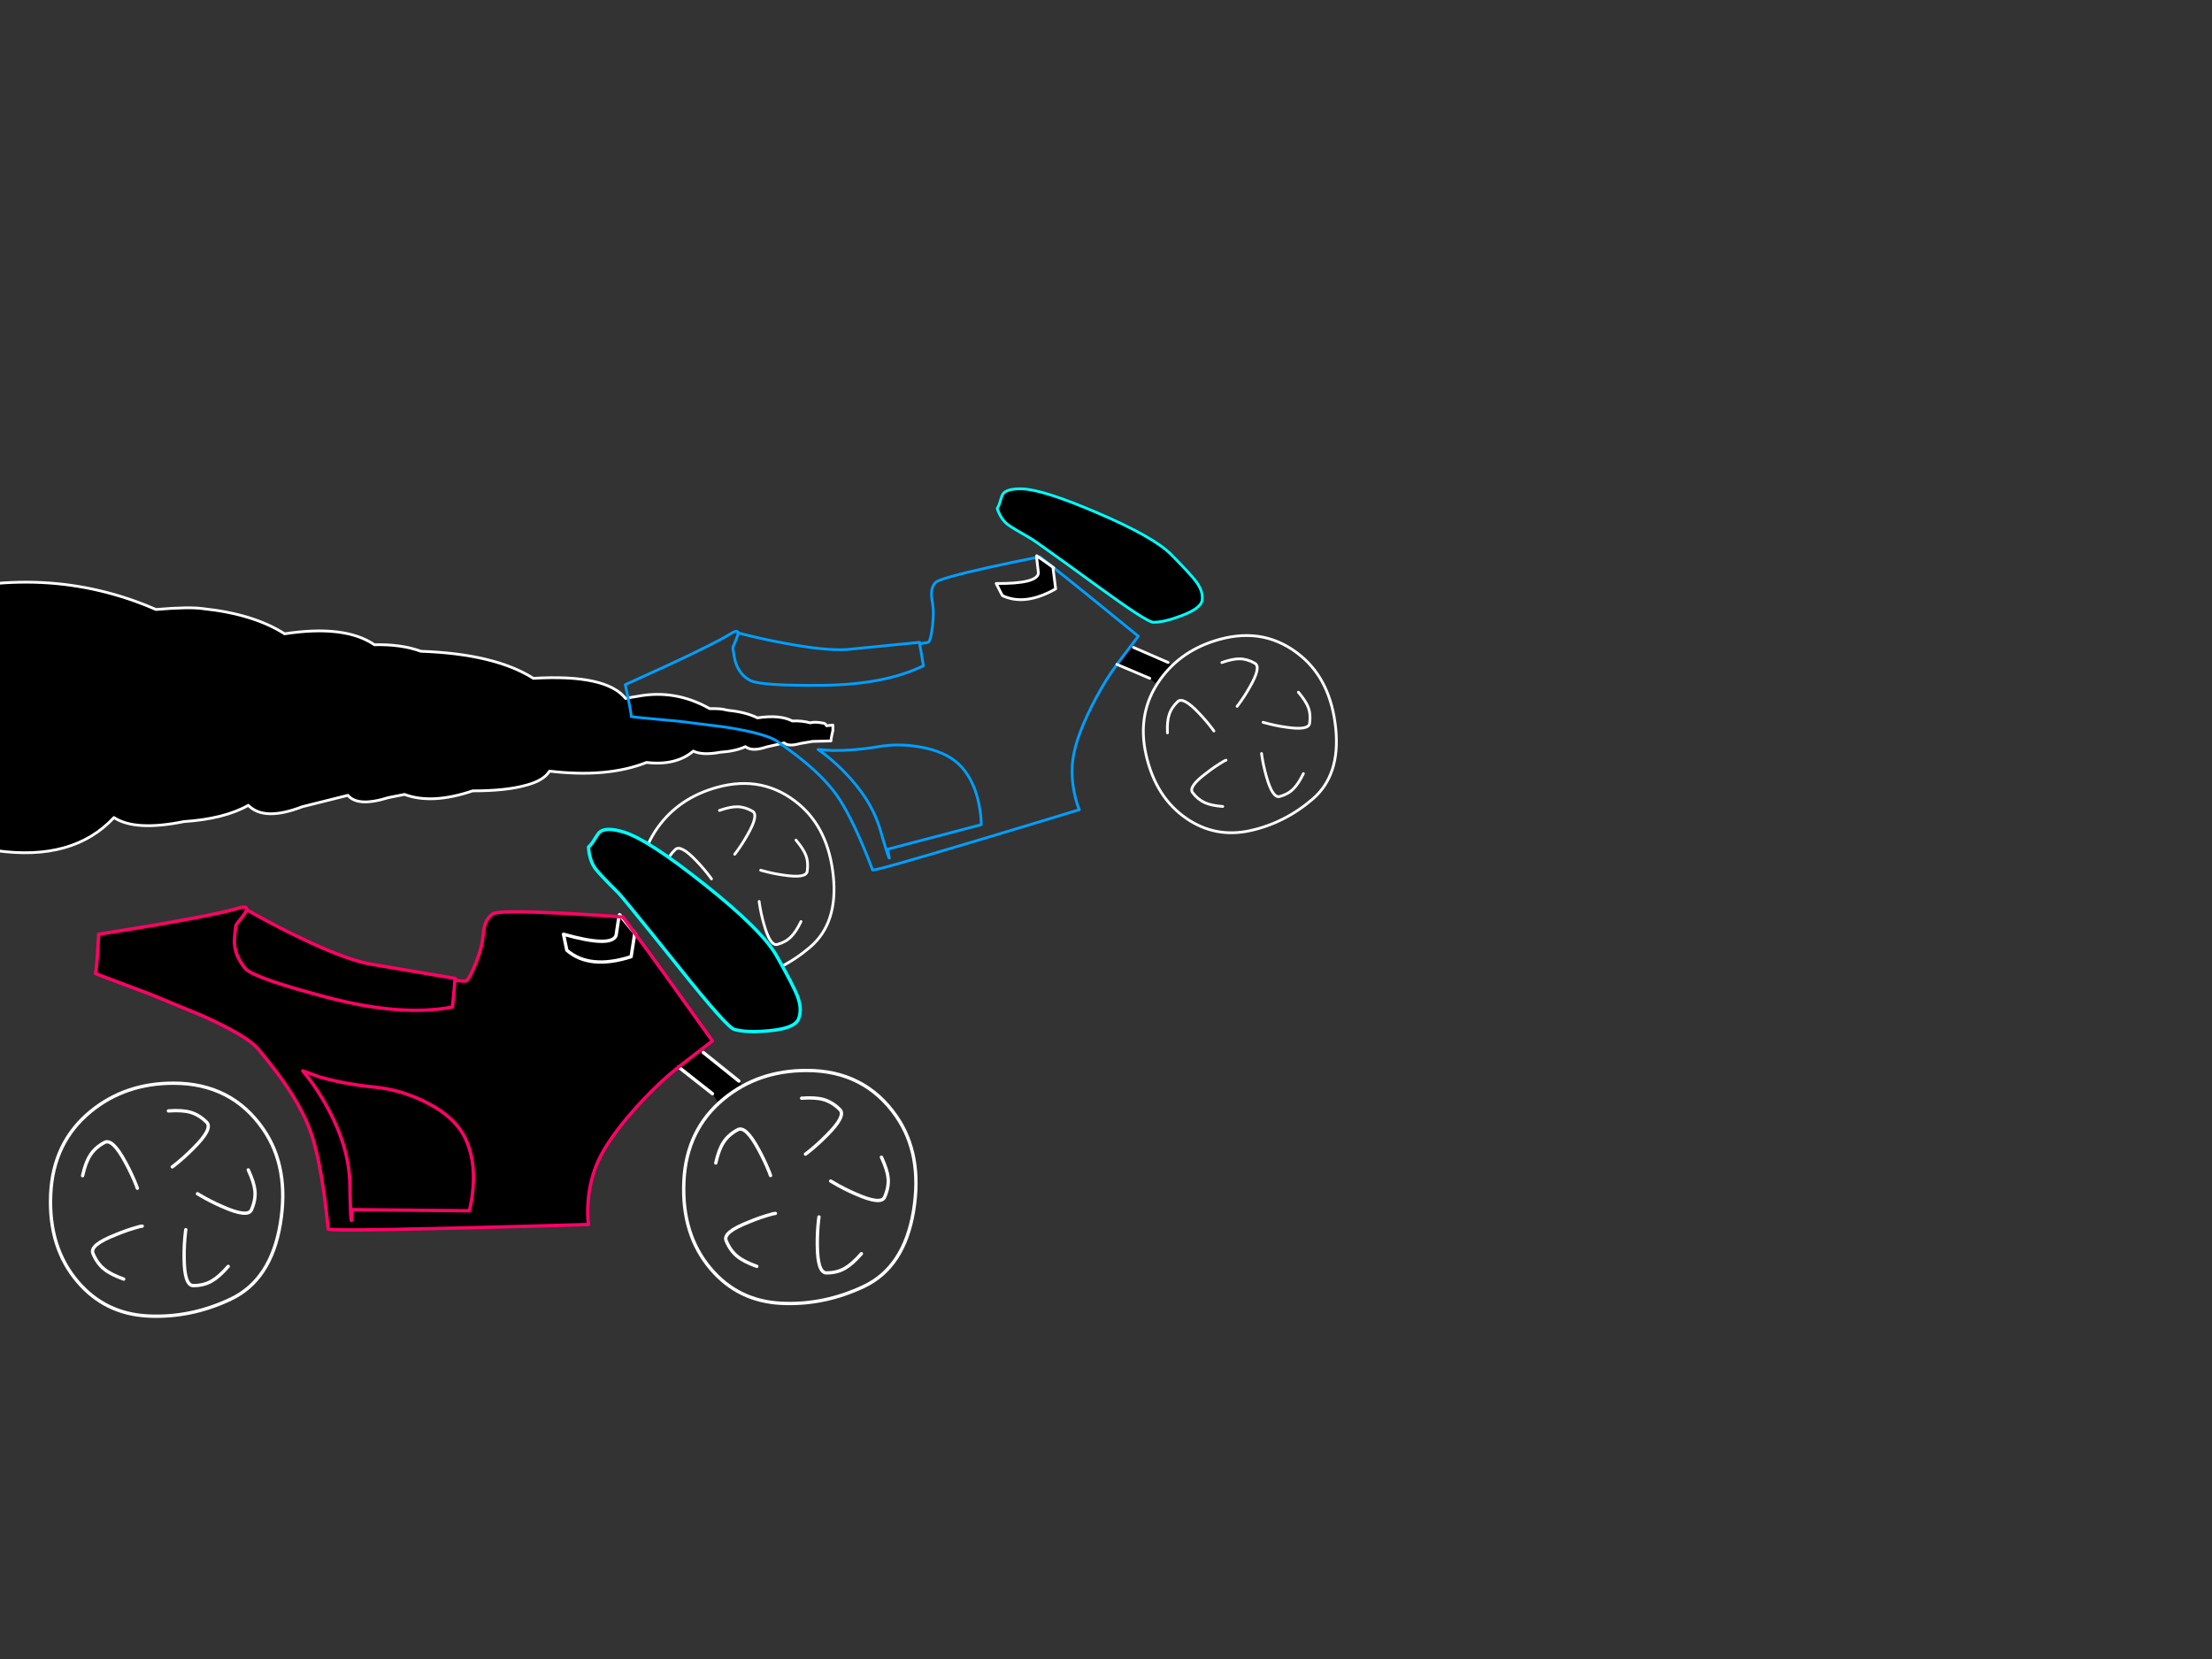 <?xml version="1.0" encoding="utf-8"?>
<svg id="EdithAnim11" image-rendering="inherit" baseProfile="basic" version="1.1" x="0px" y="0px" width="800" height="600" xmlns="http://www.w3.org/2000/svg" xmlns:xlink="http://www.w3.org/1999/xlink">
  <rect width="100%" height="100%" fill="#333333" stroke="none"/>
  <defs>
    <g id="Bike-Wheel" overflow="visible">
      <path id="Layer5_0_1_STROKES" stroke="#FFF" stroke-width="1" stroke-linejoin="round" stroke-linecap="round" fill="none" d="M2.05 -34.85Q-12.35 -34.85 -22.65 -26.45 -34 -17.2 -34.7 -1.55 -35.4 14.3 -26.6 24.6 -18.4 34.2 -5.6 34.85 7.15 35.5 19.2 29.8 31.25 24.1 34.05 7.25 36.85 -9.65 28.9 -21.15 19.4 -34.85 2.05 -34.85Z" test="Bike Wheel"/>
      <path id="Layer4_0_1_STROKES" stroke="#FFF" stroke-width="1" stroke-linejoin="round" stroke-linecap="round" fill="none" d="M.55 -26.55Q4.65 -26.85 7.1 -26.15 9.75 -25.4 12 -23.15 13.95 -21.25 8 -15.35 5.3 -12.6 2.25 -10.2 1.95 -10 1.7 -9.8M24.45 -8.9Q26.2 -5.15 26.45 -2.65 26.7 .1 25.4 3.05 24.35 5.5 16.7 2.1 13.2 .6 9.85 -1.4 9.5 -1.6 9.25 -1.75M18.45 20Q15.75 23.1 13.55 24.35 11.2 25.75 8 25.75 5.3 25.75 5.25 17.4 5.2 13.55 5.65 9.7 5.7 9.35 5.75 9M-25.15 -7.15Q-24.25 -11.2 -22.85 -13.3 -21.4 -15.6 -18.6 -17.1 -16.2 -18.45 -12.25 -11.05 -10.4 -7.65 -9 -4.1 -8.9 -3.7 -8.75 -3.4M-12.85 23.8Q-16.75 22.4 -18.7 20.8 -20.85 19.05 -22.05 16.1 -23.1 13.6 -15.3 10.55 -11.75 9.05 -8 8.05 -7.65 8 -7.3 7.95" test="Bike Wheel"/>
    </g>
  </defs>
  <g id="19_Motorbikesf65r1" overflow="visible">
    <g id="Smokef5r1">
      <path fill="#000" stroke="none" d="M-28.858,216.302 Q-41.728,191.792 -114.239,197.275 -148.1,168.959 -236.689,165.669 -236.689,248.509 -236.689,331.348 -210.34,352.225 -163.244,335.778 -99.623,337.455 -92.437,316.32 -37.018,324.167 -1.493,307.612 26.399,311.59 41.218,295.68 48.891,300.711 66.471,297.142 81.128,296.174 89.816,291.251 95.46,297.099 109.304,291.767 117.546,289.725 125.828,287.639 129.401,291.939 140.444,288.477 143.368,287.919 146.291,287.316 156.197,291.015 170.935,286.027 182.953,286.027 190.017,284.049 196.635,282.371 198.746,278.888 219.614,281.383 233.824,275.749 244.462,276.996 250.755,271.643 254.003,273.277 260.539,272.052 266.061,271.686 269.593,270.03 272.029,271.944 277.226,270.138 280.433,269.407 283.6,268.698 285.224,270.095 289.365,268.912 291.639,268.525 293.872,268.138 297.201,268.052 300.53,267.967 300.53,267.257 300.896,265.666 301.058,264.935 301.22,264.204 301.22,263.215 301.22,262.226 300.084,262.355 298.947,262.484 298.419,261.624 297.972,261.581 294.724,260.914 293.019,261.431 290.218,260.614 286.523,260.742 282.098,258.421 273.937,259.624 269.755,257.561 263.625,256.937 263.056,256.83 262.529,256.743 260.783,256.206 256.682,256.292 244.177,249.218 230.536,251.841 228.425,252.142 226.273,252.615 219.249,243.758 192.9,245.327 178.893,236.469 152.218,235.544 145.113,232.943 135.41,233.18 124.732,225.891 102.93,229.223 91.724,222.064 73.414,220.129 68.461,219.398 56.402,220.43 16.411,203.015 -28.858,216.302Z" test="Smoke" vector-effect="non-scaling-stroke" stroke-width="1"/>
      <path id="Layer1_0_1_STROKES" stroke="#FFF" stroke-width="1" stroke-linejoin="round" stroke-linecap="round" fill="none" d="M300.53,267.967 Q297.201,268.052 293.872,268.138 291.639,268.525 289.365,268.912 285.224,270.095 283.6,268.698 280.433,269.407 277.226,270.138 272.029,271.944 269.593,270.03 266.061,271.686 260.539,272.052 254.003,273.277 250.755,271.643 244.462,276.996 233.824,275.749 219.614,281.383 198.746,278.888 196.635,282.371 190.017,284.049 182.953,286.027 170.935,286.027 156.197,291.015 146.291,287.316 143.368,287.919 140.444,288.477 129.401,291.939 125.828,287.639 117.546,289.725 109.304,291.767 95.46,297.099 89.816,291.251 81.128,296.174 66.471,297.142 48.891,300.711 41.218,295.68 26.399,311.59 -1.493,307.612 -37.018,324.167 -92.437,316.32 -99.623,337.455 -163.244,335.778 -210.34,352.225 -236.689,331.348 -236.689,248.509 -236.689,165.669 -148.1,168.959 -114.239,197.275 -41.728,191.792 -28.858,216.302 16.411,203.015 56.402,220.43 68.461,219.398 73.414,220.129 91.724,222.064 102.93,229.223 124.732,225.891 135.41,233.18 145.113,232.943 152.218,235.544 178.893,236.469 192.9,245.327 219.249,243.758 226.273,252.615 228.425,252.142 230.536,251.841 244.177,249.218 256.682,256.292 260.783,256.206 262.529,256.743 263.056,256.83 263.625,256.937 269.755,257.561 273.937,259.624 282.098,258.421 286.523,260.742 290.218,260.614 293.019,261.431 294.724,260.914 297.972,261.581 298.419,261.624 298.947,262.484 300.084,262.355 301.22,262.226 301.22,263.215 301.22,264.204 301.058,264.935 300.896,265.666 300.53,267.257 300.53,267.967Z" test="Smoke" vector-effect="non-scaling-stroke"/>
    </g>
    <g id="MotorBikeBluef5r1">
      <g id="BlueBikeContainer">
        <path fill="#000" stroke="none" d="M409.938,234.149 L409.088,233.501 403.949,240.289 415.837,245.331 417.963,247.237 Q421.503,243.416 423.873,240.809 L422.454,239.591 409.938,234.149 M375.56,207.225 Q375.231,211.147 360.285,211.03 L362.511,215.394 Q370.666,219.28 381.791,212.983 L380.787,205.126 375.656,201.503 Q375.257,201.56 374.906,201.603 L375.56,207.225 M396.863,185.463 Q377.218,177.047 369.747,176.807 363.949,176.627 362.626,178.801 362.311,179.353 361.803,181.097 361.343,182.828 360.65,183.897 361.97,187.784 364.459,189.694 366.282,191.061 372.894,194.798 373.8,195.333 378.074,198.409 378.134,198.429 378.136,198.444 384.148,202.696 396.576,211.746 414.81,225.052 417.089,225.052 420.932,225.091 427.22,222.702 434.41,220.015 434.782,217.014 435.176,213.903 432.692,210.489 430.855,207.935 423.559,200.552 417.266,194.19 396.863,185.463Z" test="BlueBikeContainer" vector-effect="non-scaling-stroke" stroke-width="1"/>
        <path id="Layer3_0_1_STROKES" stroke="#0FF" stroke-width="1" stroke-linejoin="round" stroke-linecap="round" fill="none" d="M360.65,183.897 Q361.343,182.828 361.803,181.097 362.311,179.353 362.626,178.801 363.949,176.627 369.747,176.807 377.218,177.047 396.863,185.463 417.266,194.19 423.559,200.552 430.855,207.935 432.692,210.489 435.176,213.903 434.782,217.014 434.41,220.015 427.22,222.702 420.932,225.091 417.089,225.052 414.81,225.052 396.576,211.746 384.148,202.696 378.166,198.461 378.134,198.429 378.098,198.402 373.8,195.333 372.894,194.798 366.282,191.061 364.459,189.694 361.97,187.784 360.65,183.897Z" test="BlueBikeContainer" vector-effect="non-scaling-stroke"/>
        <path id="Layer3_0_2_STROKES" stroke="#009EFF" stroke-width="1" stroke-linejoin="round" stroke-linecap="round" fill="none" d="M374.906,201.603 Q366.603,203.247 358.098,205.102 339.786,209.165 338.423,210.625 336.951,212.062 336.886,214.669 336.877,215.966 337.407,219.24 337.758,221.474 337.268,226.321 336.694,231.242 335.901,232.131 335.636,232.457 332.698,232.824 332.635,232.826 332.571,232.833 L333.036,235.295 Q333.584,238.253 333.965,240.79 320.075,247.583 297.622,247.857 275.156,248.082 271.357,246.115 267.557,244.148 266.067,239.635 265.589,238.263 265.046,234.372 265.015,234.07 265.974,231.892 266.969,229.653 266.916,228.89 266.915,228.79 266.894,228.715 266.656,227.598 263.586,229.592 259.209,232.34 242.265,240.277 233.755,244.204 226.144,247.627 228.595,259.076 228.257,259.168 227.92,259.261 245.443,260.85 261.959,262.921 262.226,262.951 277.05,265.277 281.209,268.182 284.667,270.605 287.55,272.822 287.883,273.093 288.264,273.352 290.767,275.31 292.804,277.085 296.472,280.279 299.242,283.407 300.048,284.275 300.758,285.169 302.389,287.158 303.642,289.095 309.247,297.871 315.581,314.632 315.752,315.258 353.098,304.085 371.729,298.536 390.369,292.829 389.467,290.849 388.743,287.628 387.248,281.2 387.988,274.991 388.781,268.405 393.171,258.869 396.207,252.344 399.791,246.498 399.883,246.266 400.036,246.069 401.408,243.882 403.949,240.289 L409.088,233.501 411.682,230.1 Q400.555,221.022 393.605,215.379 393.572,215.348 393.537,215.319 384.228,207.784 382.439,206.436 L381.12,205.398 M375.656,201.503 Q375.848,201.45 376.089,201.384 L380.787,205.126 M375.656,201.503 Q375.257,201.56 374.906,201.603 M266.916,228.89 Q275.948,231.243 284.33,232.736 298.3,235.347 306.109,234.925 L332.584,232.311 M295.876,271.068 L298.264,272.799 Q301.752,275.524 304.899,278.705 315.092,288.923 318.336,300.053 321.579,311.182 321.645,310.284 L320.996,307.147 354.876,298.266 Q354.88,295.054 354.078,290.975 352.474,282.816 348.012,277.663 343.49,272.475 334.673,270.53 325.808,268.599 317.61,270.058 309.35,271.483 301.156,271.44 L295.876,271.068Z" test="BlueBikeContainer" vector-effect="non-scaling-stroke"/>
        <path id="Layer3_0_3_STROKES" stroke="#FFF" stroke-width="1" stroke-linejoin="round" stroke-linecap="round" fill="none" d="M381.12,205.398 L380.787,205.126 381.791,212.983 Q370.666,219.28 362.511,215.394 L360.285,211.03 Q375.231,211.147 375.56,207.225 L374.906,201.603 374.941,200.972 375.656,201.503 380.787,205.126 M422.454,239.591 L409.938,234.149 M403.949,240.289 L415.837,245.331" test="BlueBikeContainer" vector-effect="non-scaling-stroke"/>
        <use xlink:href="#Bike-Wheel" transform="matrix(.964 -.263 .263 .964 448.35 265.35)"/>
        <use xlink:href="#Bike-Wheel" transform="matrix(.964 -.263 .263 .964 266.65 318.85)"/>
      </g>
    </g>
    <g id="MotorBikePinkf0r1">
      <path fill="#000" stroke="none" d="M84.804,341.261 Q85.106,346 88.911,350.502 92.716,354.005 118.99,360.891 145.264,367.716 163.626,364.213 163.988,361.132 164.29,357.508 L164.532,354.488 Q164.609,354.5 164.653,354.488 L164.713,353.884 133.003,348.509 Q123.762,346.516 108.3,339.026 98.998,334.617 89.213,329 89.032,329.906 87.16,332.201 85.348,334.436 85.287,334.798 84.683,339.509 84.804,341.261 M254.347,380.642 L253.562,379.615 245.408,385.896 257.669,395.56 259.541,398.46 Q264.887,395.129 268.48,392.842 L267.212,390.97 254.347,380.642 M222.818,338.301 Q221.187,342.771 203.792,337.878 L205,343.677 Q213.275,350.804 228.254,346 L229.583,337.516 224.751,331.657 Q224.268,331.597 223.845,331.536 L222.818,338.301 M203.792,337.878 Q221.187,342.771 222.818,338.301 L223.845,331.536 Q213.637,330.812 203.128,330.268 180.478,329.181 178.424,330.449 176.25,331.657 175.344,334.677 174.921,336.187 174.498,340.174 174.196,342.892 172.082,348.388 169.847,353.945 168.639,354.73 168.226,355.026 164.653,354.488 164.609,354.5 164.532,354.488 L164.29,357.508 Q163.988,361.132 163.626,364.213 145.264,367.716 118.99,360.891 92.716,354.005 88.911,350.502 85.106,346 84.804,341.261 84.683,339.509 85.287,334.798 85.348,334.436 87.16,332.201 89.032,329.906 89.213,329 89.243,328.882 89.213,328.758 89.321,327.41 85.106,328.758 79.126,330.57 56.839,334.436 45.665,336.308 35.699,337.878 34.914,352.012 34.491,352.012 34.068,352.012 54,359.441 72.603,367.112 72.905,367.233 89.455,374.662 93.381,379.373 96.642,383.299 99.3,386.802 99.602,387.225 99.964,387.648 101.598,389.838 102.984,391.816 103.067,391.963 103.105,392.057 103.625,392.774 104.072,393.446 107.333,398.339 109.568,402.869 110.232,404.137 110.776,405.406 112.044,408.244 112.89,410.902 116.635,422.922 118.688,444.484 118.688,444.813 126.963,444.786 127.039,444.817 127.084,444.786 138.613,444.784 165.8,444.122 167.763,444.076 169.726,444.001 191.264,443.517 212.852,442.854 212.429,440.256 212.61,436.27 212.912,428.297 215.751,421.291 218.771,413.862 226.925,404.137 232.542,397.493 238.582,391.816 238.764,391.574 239.005,391.393 241.3,389.279 245.408,385.896 L253.562,379.615 257.669,376.474 Q247.58,362.345 241.24,353.522 241.241,353.506 241.18,353.462 232.75,341.711 231.093,339.57 L229.885,337.939 229.583,337.516 228.254,346 Q213.275,350.804 205,343.677 L203.792,337.878 M154.989,399.124 Q164.653,404.198 168.277,411.687 171.84,419.116 171.116,429.143 170.753,434.156 169.726,437.901 L127.386,437.478 127.144,441.344 Q126.782,442.37 126.54,428.358 126.299,414.345 117.662,399.184 115.004,394.473 111.803,390.185 L109.447,387.286 115.608,389.52 Q125.151,392.178 135.238,393.144 145.264,394.05 154.989,399.124 M168.277,411.687 Q164.653,404.198 154.989,399.124 145.264,394.05 135.238,393.144 125.151,392.178 115.608,389.52 L109.447,387.286 111.803,390.185 Q115.004,394.473 117.662,399.184 126.299,414.345 126.54,428.358 126.782,442.37 127.144,441.344 L127.386,437.478 169.726,437.901 Q170.753,434.156 171.116,429.143 171.84,419.116 168.277,411.687 M254.588,319.698 Q234.354,303.632 225.717,300.974 219.013,298.92 216.778,301.034 216.234,301.578 215.087,303.45 214,305.323 212.852,306.35 213.154,311.302 215.449,314.322 217.14,316.497 223.664,322.96 224.549,323.872 228.556,328.818 228.62,328.861 228.616,328.879 234.276,335.751 245.891,350.26 262.924,371.582 265.581,372.306 270.051,373.575 278.144,372.79 287.386,371.944 288.775,368.562 290.224,365.058 288.412,360.287 287.084,356.723 280.923,345.791 275.608,336.368 254.588,319.698Z" test="RedBike container" stroke-width="1.208"/>
      <path id="Layer2_0_1_STROKES" stroke="#0FF" stroke-width="1.208" stroke-linejoin="round" stroke-linecap="round" fill="none" d="M212.852,306.35 Q214,305.323 215.087,303.45 216.234,301.578 216.778,301.034 219.013,298.92 225.717,300.974 234.354,303.632 254.588,319.698 275.608,336.368 280.923,345.791 287.084,356.723 288.412,360.287 290.224,365.058 288.775,368.562 287.386,371.944 278.144,372.79 270.051,373.575 265.581,372.306 262.924,371.582 245.891,350.26 234.276,335.751 228.647,328.909 228.62,328.861 228.586,328.818 224.549,323.872 223.664,322.96 217.14,316.497 215.449,314.322 213.154,311.302 212.852,306.35Z" test="RedBike container"/>
      <path id="Layer2_0_2_STROKES" stroke="#FFF" stroke-width="1.208" stroke-linejoin="round" stroke-linecap="round" fill="none" d="M229.583,337.516 L228.254,346 Q213.275,350.804 205,343.677 L203.792,337.878 Q221.187,342.771 222.818,338.301 L223.845,331.536 M229.885,337.939 L229.583,337.516 224.751,331.657 M223.845,331.536 L224.086,330.812 224.751,331.657 M267.212,390.97 L254.347,380.642 M245.408,385.896 L257.669,395.56" test="RedBike container"/>
      <path id="Layer2_0_3_STROKES" stroke="#FF0265" stroke-width="1.208" stroke-linejoin="round" stroke-linecap="round" fill="none" d="M223.845,331.536 Q213.637,330.812 203.128,330.268 180.478,329.181 178.424,330.449 176.25,331.657 175.344,334.677 174.921,336.187 174.498,340.174 174.196,342.892 172.082,348.388 169.847,353.945 168.639,354.73 168.226,355.026 164.683,354.519 164.609,354.5 164.532,354.488 L164.29,357.508 Q163.988,361.132 163.626,364.213 145.264,367.716 118.99,360.891 92.716,354.005 88.911,350.502 85.106,346 84.804,341.261 84.683,339.509 85.287,334.798 85.348,334.436 87.16,332.201 89.032,329.906 89.213,329 89.243,328.882 89.243,328.788 89.321,327.41 85.106,328.758 79.126,330.57 56.839,334.436 45.665,336.308 35.699,337.878 34.914,352.012 34.491,352.012 34.068,352.012 54,359.441 72.603,367.112 72.905,367.233 89.455,374.662 93.381,379.373 96.642,383.299 99.3,386.802 99.602,387.225 99.964,387.648 101.598,389.838 102.984,391.846 103.067,391.963 103.135,392.087 103.625,392.774 104.072,393.446 107.333,398.339 109.568,402.869 110.232,404.137 110.776,405.406 112.044,408.244 112.89,410.902 116.635,422.922 118.688,444.484 118.688,444.813 126.963,444.817 127.039,444.817 127.114,444.817 138.613,444.784 165.8,444.122 167.763,444.076 169.726,444.031 191.264,443.517 212.852,442.854 212.429,440.256 212.61,436.27 212.912,428.297 215.751,421.291 218.771,413.862 226.925,404.137 232.542,397.493 238.582,391.816 238.764,391.574 239.005,391.393 241.3,389.279 245.408,385.896 L253.562,379.615 257.669,376.474 Q247.58,362.345 241.27,353.552 241.241,353.506 241.21,353.462 232.75,341.711 231.093,339.57 L229.885,337.939 M223.845,331.536 Q224.268,331.597 224.751,331.657 224.992,331.657 225.294,331.657 L229.583,337.516 M89.213,329 Q98.998,334.617 108.3,339.026 123.762,346.516 133.003,348.509 L164.713,353.884 M111.803,390.185 Q115.004,394.473 117.662,399.184 126.299,414.345 126.54,428.358 126.782,442.37 127.144,441.344 L127.386,437.478 169.726,437.901 Q170.753,434.156 171.116,429.143 171.84,419.116 168.277,411.687 164.653,404.198 154.989,399.124 145.264,394.05 135.238,393.144 125.151,392.178 115.608,389.52 L109.477,387.286 111.803,390.185Z" test="RedBike container"/>
      <use xlink:href="#Bike-Wheel" transform="matrix(1.208 0 0 1.208 289.25 429.25)"/>
      <use xlink:href="#Bike-Wheel" transform="matrix(1.208 0 0 1.208 60.25 433.85)"/>
    </g>
  </g>
</svg>